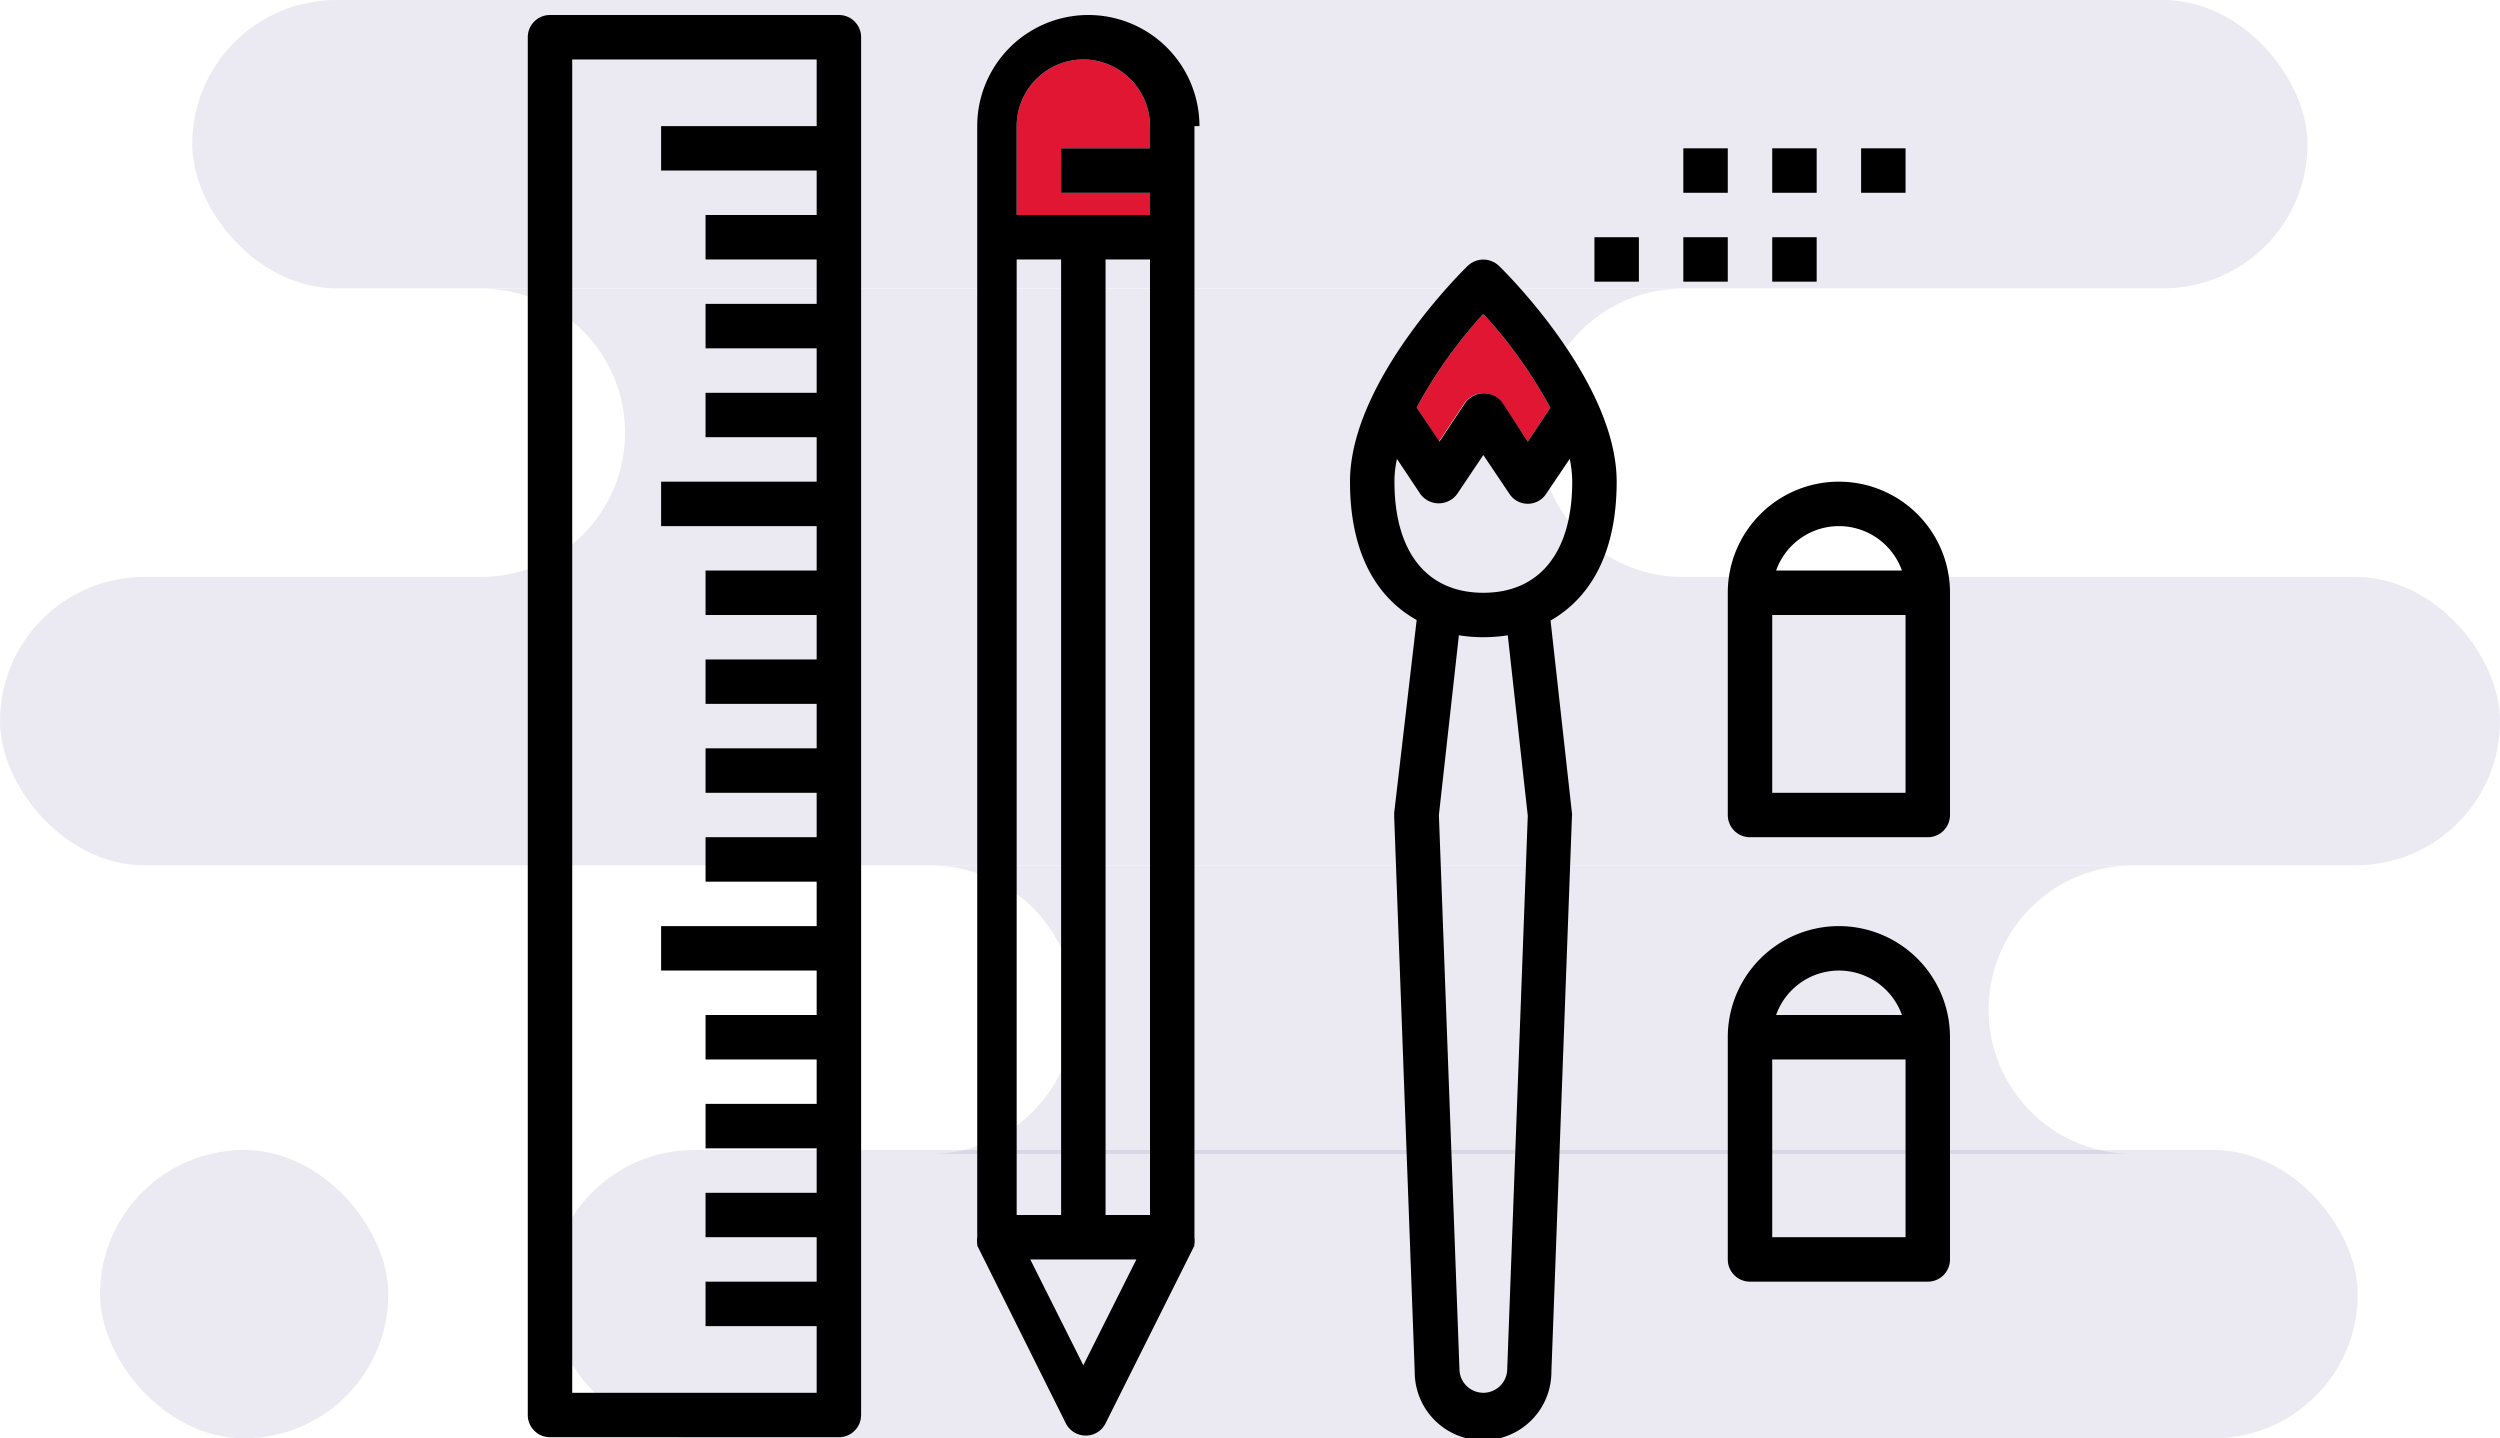 <svg xmlns="http://www.w3.org/2000/svg" viewBox="0 0 90 51.78"><defs><style>.cls-1{fill:#34307d;opacity:0.1;}.cls-2{fill:#e11633;}</style></defs><title>top-svg</title><g id="Слой_2" data-name="Слой 2"><g id="content"><rect class="cls-1" x="6.92" width="76.15" height="10.38" rx="5.19" ry="5.19"/><rect class="cls-1" x="19.8" y="41.4" width="65.08" height="10.38" rx="5.19" ry="5.19"/><rect class="cls-1" x="3.6" y="41.4" width="10.38" height="10.38" rx="5.19" ry="5.19"/><path class="cls-1" d="M60.58,20.77H17.31a5.19,5.19,0,0,0,0-10.38H60.58a5.19,5.19,0,1,0,0,10.38Z"/><path class="cls-1" d="M76.78,41.54H33.51a5.19,5.19,0,0,0,0-10.38H76.78a5.19,5.19,0,1,0,0,10.38Z"/><rect class="cls-1" y="20.77" width="90" height="10.38" rx="5.19" ry="5.19"/><path class="cls-2" d="M51,14.67A16.86,16.86,0,0,1,53.4,11.3a16.64,16.64,0,0,1,2.41,3.38L55,15.9l-.93-1.4a.83.83,0,0,0-1.34,0l-.93,1.4Z"/><path d="M53.4,11.3A16.86,16.86,0,0,0,51,14.67l.82,1.23.93-1.4a.83.83,0,0,1,1.34,0L55,15.9l.81-1.22A16.64,16.64,0,0,0,53.4,11.3Zm-.94,6.48a.82.82,0,0,1-1.33,0l-.84-1.26a3.81,3.81,0,0,0-.09.82c0,2.54,1.17,4,3.2,4s3.2-1.46,3.2-4a4,4,0,0,0-.09-.82l-.85,1.26a.79.79,0,0,1-1.32,0l-.94-1.4Zm-3.86-.44c0-3.61,4.07-7.61,4.24-7.77a.81.81,0,0,1,1.12,0c.17.16,4.24,4.16,4.24,7.77,0,2.65-1,4.21-2.38,5l.77,6.93a.49.49,0,0,1,0,.12l-.74,20a2.46,2.46,0,0,1-4.92,0l-.74-20v-.12L51,22.32C49.62,21.55,48.6,20,48.6,17.34Zm3.2,12,.74,19.94a.86.86,0,0,0,1.72,0L55,29.37l-.72-6.5a5.57,5.57,0,0,1-1.76,0Z"/><path d="M66.2,17.34a4,4,0,0,0-4,4v8a.8.8,0,0,0,.8.8h6.4a.8.8,0,0,0,.8-.8v-8a4,4,0,0,0-4-4Zm0,1.6a2.41,2.41,0,0,1,2.27,1.6H63.94a2.4,2.4,0,0,1,2.26-1.6Zm2.4,9.6H63.8v-6.4h4.8Zm0,0"/><path d="M66.2,33.34a4,4,0,0,0-4,4v8a.8.8,0,0,0,.8.8h6.4a.8.8,0,0,0,.8-.8v-8a4,4,0,0,0-4-4Zm0,1.6a2.41,2.41,0,0,1,2.27,1.6H63.94a2.4,2.4,0,0,1,2.26-1.6Zm2.4,9.6H63.8v-6.4h4.8Zm0,0"/><path d="M30.2.54H19.8a.8.8,0,0,0-.8.8v49.6a.8.8,0,0,0,.8.8H30.2a.8.8,0,0,0,.8-.8V1.34a.8.8,0,0,0-.8-.8Zm-.8,4H23.8v1.6h5.6v1.6h-4v1.6h4v1.6h-4v1.6h4v1.6h-4v1.6h4v1.6H23.8v1.6h5.6v1.6h-4v1.6h4v1.6h-4v1.6h4v1.6h-4v1.6h4v1.6h-4v1.6h4v1.6H23.8v1.6h5.6v1.6h-4v1.6h4v1.6h-4v1.6h4v1.6h-4v1.6h4v1.6h-4v1.6h4v2.4H20.6v-48h8.8Zm0,0"/><path class="cls-2" d="M39,2.14a2.41,2.41,0,0,1,2.4,2.4v.8H38.2v1.6h3.2v.8H36.6V4.54A2.41,2.41,0,0,1,39,2.14Z"/><path d="M41.4,9.34H39.8v34.4h1.6ZM39,2.14a2.41,2.41,0,0,0-2.4,2.4v3.2h4.8v-.8H38.2V5.34h3.2v-.8A2.41,2.41,0,0,0,39,2.14Zm-1.91,43.2L39,49.15l1.91-3.81Zm-.49-1.6h1.6V9.34H36.6ZM43,4.54v40a0,0,0,0,1,0,0,.93.93,0,0,1,0,.24.14.14,0,0,0,0,.06l0,0-3.2,6.4a.79.79,0,0,1-.71.44.8.8,0,0,1-.72-.44l-3.19-6.4,0,0a.14.14,0,0,0,0-.06.93.93,0,0,1,0-.24,0,0,0,0,1,0,0v-40a4,4,0,0,1,8,0Z"/><rect x="57.4" y="8.54" width="1.6" height="1.6"/><rect x="60.6" y="8.54" width="1.6" height="1.6"/><rect x="63.8" y="8.54" width="1.6" height="1.6"/><rect x="60.6" y="5.34" width="1.6" height="1.6"/><rect x="63.8" y="5.34" width="1.6" height="1.6"/><rect x="67" y="5.34" width="1.6" height="1.6"/></g></g></svg>